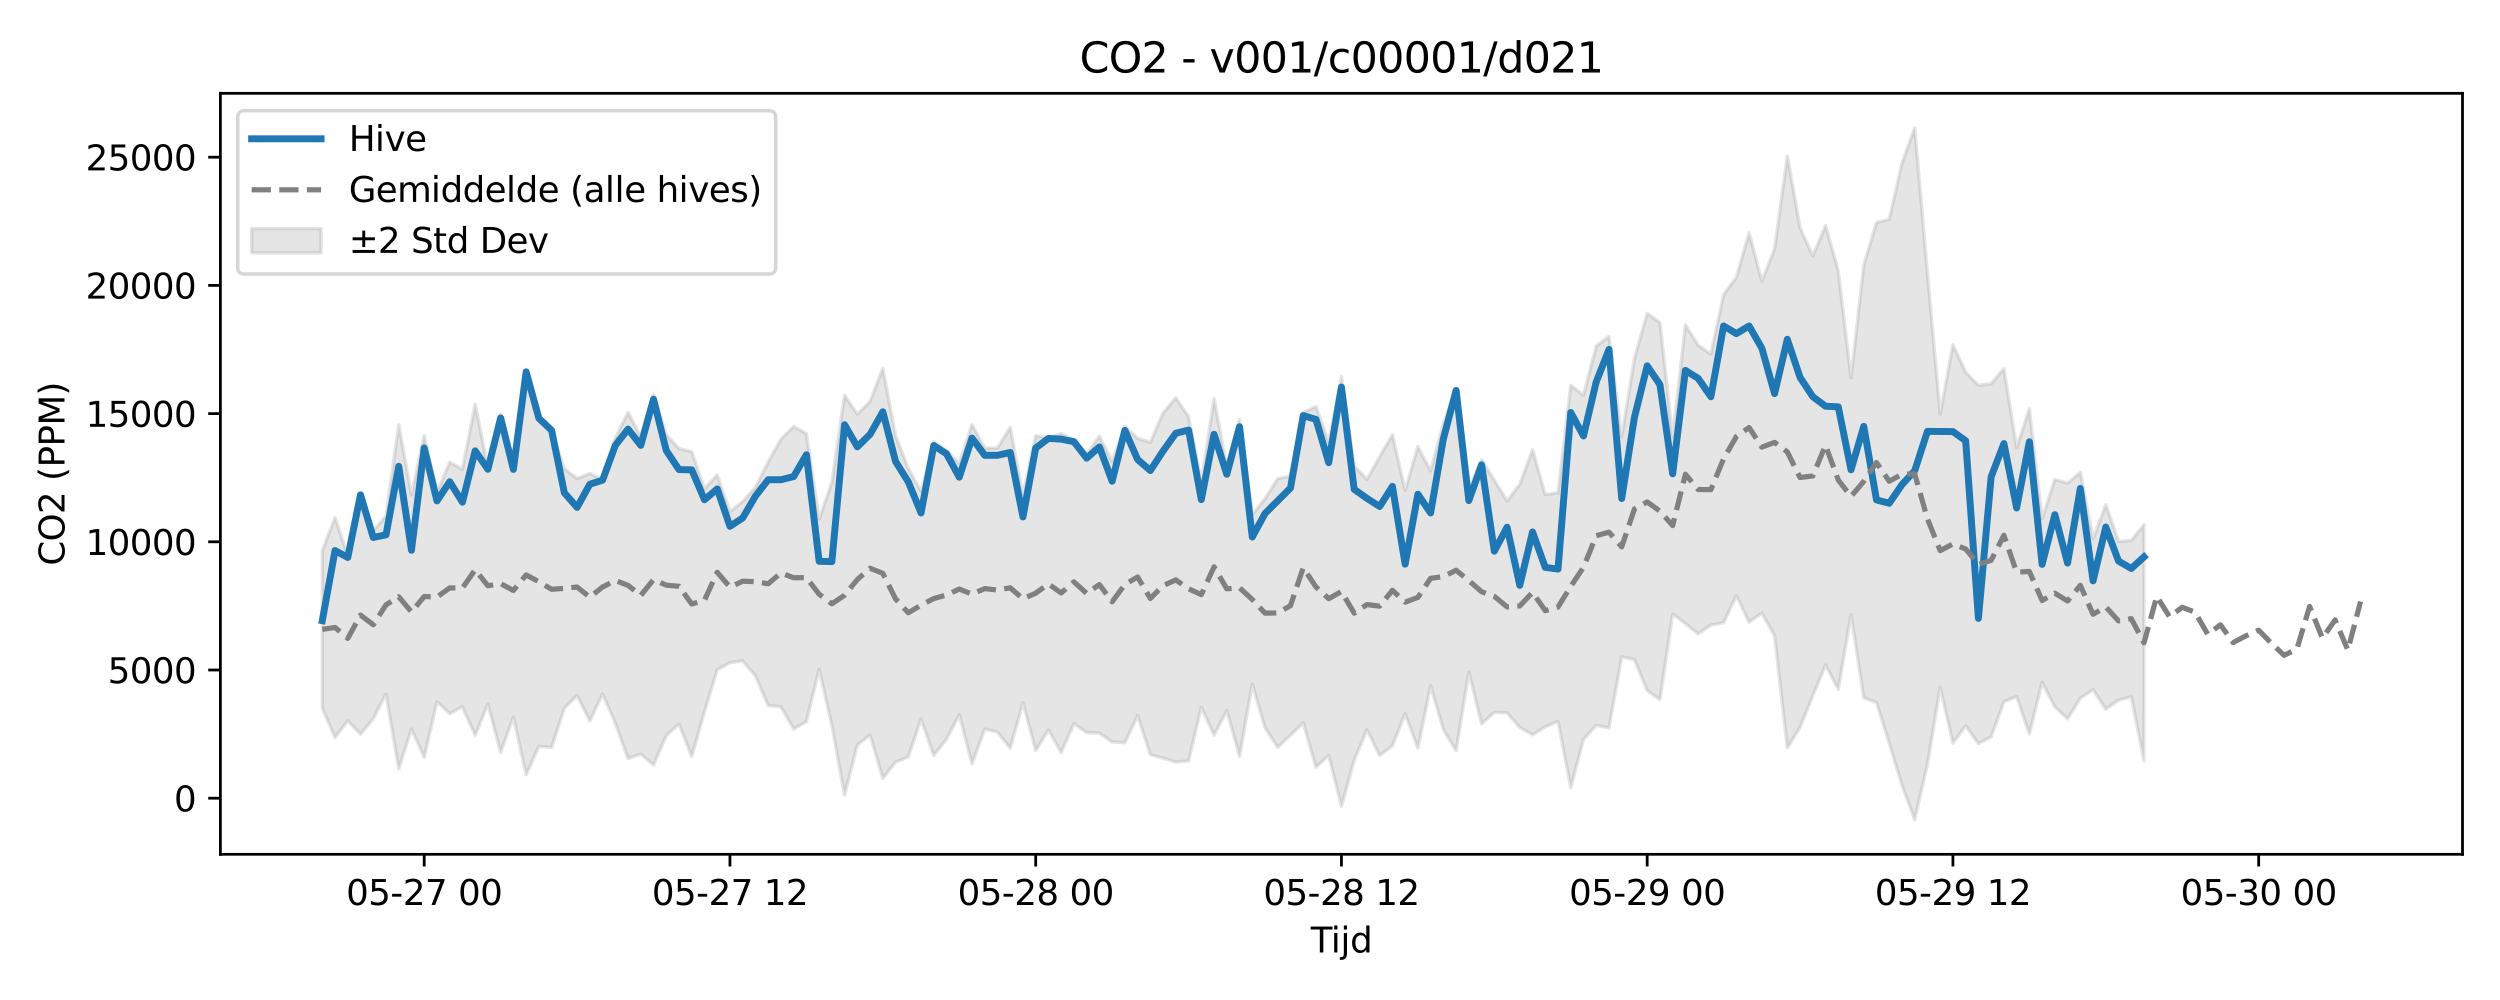 <?xml version="1.0" encoding="utf-8" standalone="no"?>
<!DOCTYPE svg PUBLIC "-//W3C//DTD SVG 1.1//EN"
  "http://www.w3.org/Graphics/SVG/1.1/DTD/svg11.dtd">
<svg xmlns:xlink="http://www.w3.org/1999/xlink" width="720pt" height="288pt" viewBox="0 0 720 288" xmlns="http://www.w3.org/2000/svg" version="1.1">
 <defs>
  <style type="text/css">*{stroke-linejoin: round; stroke-linecap: butt}</style>
 </defs>
 <g id="figure_1">
  <g id="patch_1">
   <path d="M 0 288 
L 720 288 
L 720 0 
L 0 0 
z
" style="fill: #ffffff"/>
  </g>
  <g id="axes_1">
   <g id="patch_2">
    <path d="M 63.47 246.04 
L 709.2 246.04 
L 709.2 26.88 
L 63.47 26.88 
z
" style="fill: #ffffff"/>
   </g>
   <g id="FillBetweenPolyCollection_1">
    <defs>
     <path id="m0f3dac5eb5" d="M 92.821 -129.412 
L 92.821 -84.076 
L 96.49 -75.573 
L 100.159 -80.383 
L 103.828 -76.548 
L 107.497 -80.985 
L 111.166 -88.138 
L 114.835 -66.566 
L 118.504 -78.045 
L 122.173 -69.909 
L 125.842 -85.842 
L 129.511 -82.512 
L 133.179 -84.409 
L 136.848 -76.237 
L 140.517 -85.182 
L 144.186 -71.26 
L 147.855 -81.499 
L 151.524 -64.864 
L 155.193 -73.032 
L 158.862 -72.748 
L 162.531 -84.016 
L 166.2 -87.718 
L 169.869 -80.335 
L 173.538 -88.094 
L 177.207 -79.767 
L 180.875 -69.548 
L 184.544 -70.811 
L 188.213 -67.669 
L 191.882 -76.156 
L 195.551 -79.49 
L 199.22 -70.131 
L 202.889 -83.019 
L 206.558 -95.102 
L 210.227 -97.145 
L 213.896 -97.643 
L 217.565 -93.32 
L 221.234 -84.798 
L 224.903 -84.441 
L 228.571 -78.047 
L 232.24 -80.178 
L 235.909 -95.255 
L 239.578 -79.085 
L 243.247 -59.004 
L 246.916 -73.476 
L 250.585 -76.313 
L 254.254 -63.839 
L 257.923 -68.498 
L 261.592 -70.005 
L 265.261 -80.875 
L 268.93 -70.415 
L 272.598 -75.111 
L 276.267 -82.138 
L 279.936 -68.007 
L 283.605 -78.025 
L 287.274 -77.127 
L 290.943 -72.506 
L 294.612 -85.601 
L 298.281 -71.842 
L 301.95 -77.752 
L 305.619 -71.291 
L 309.288 -79.603 
L 312.957 -77.004 
L 316.626 -76.872 
L 320.294 -74.3 
L 323.963 -74.088 
L 327.632 -81.892 
L 331.301 -70.649 
L 334.97 -69.632 
L 338.639 -68.529 
L 342.308 -68.87 
L 345.977 -84.29 
L 349.646 -76.245 
L 353.315 -83.355 
L 356.984 -70.194 
L 360.653 -90.929 
L 364.321 -78.411 
L 367.99 -72.747 
L 371.659 -76.241 
L 375.328 -79.816 
L 378.997 -67.034 
L 382.666 -70.451 
L 386.335 -55.805 
L 390.004 -68.979 
L 393.673 -77.818 
L 397.342 -70.404 
L 401.011 -73.217 
L 404.68 -82.405 
L 408.349 -72.523 
L 412.017 -90.507 
L 415.686 -77.878 
L 419.355 -71.764 
L 423.024 -94.474 
L 426.693 -79.55 
L 430.362 -82.819 
L 434.031 -82.727 
L 437.7 -78.467 
L 441.369 -76.382 
L 445.038 -78.695 
L 448.707 -80.236 
L 452.376 -61.171 
L 456.044 -75.063 
L 459.713 -79.112 
L 463.382 -78.335 
L 467.051 -98.809 
L 470.72 -98.056 
L 474.389 -89.121 
L 478.058 -86.476 
L 481.727 -111.14 
L 485.396 -108.408 
L 489.065 -105.441 
L 492.734 -107.973 
L 496.403 -108.631 
L 500.072 -116.424 
L 503.74 -108.815 
L 507.409 -111.414 
L 511.078 -104.858 
L 514.747 -72.632 
L 518.416 -78.531 
L 522.085 -87.591 
L 525.754 -96.477 
L 529.423 -89.454 
L 533.092 -110.943 
L 536.761 -87.061 
L 540.43 -85.667 
L 544.099 -73.978 
L 547.768 -61.831 
L 551.436 -51.922 
L 555.105 -67.881 
L 558.774 -90.097 
L 562.443 -73.981 
L 566.112 -78.965 
L 569.781 -73.826 
L 573.45 -75.784 
L 577.119 -85.865 
L 580.788 -87.409 
L 584.457 -76.606 
L 588.126 -91.483 
L 591.795 -84.426 
L 595.463 -80.975 
L 599.132 -86.901 
L 602.801 -89.361 
L 606.47 -83.721 
L 610.139 -86.321 
L 613.808 -87.315 
L 617.477 -68.882 
L 617.477 -136.875 
L 617.477 -136.875 
L 613.808 -132.341 
L 610.139 -132.044 
L 606.47 -142.676 
L 602.801 -132.819 
L 599.132 -151.944 
L 595.463 -148.862 
L 591.795 -149.902 
L 588.126 -138.625 
L 584.457 -170.231 
L 580.788 -159.032 
L 577.119 -181.811 
L 573.45 -177.477 
L 569.781 -177.072 
L 566.112 -180.822 
L 562.443 -188.71 
L 558.774 -168.74 
L 555.105 -209.237 
L 551.436 -251.158 
L 547.768 -240.991 
L 544.099 -224.845 
L 540.43 -223.88 
L 536.761 -211.673 
L 533.092 -179.137 
L 529.423 -210.014 
L 525.754 -223.047 
L 522.085 -214.253 
L 518.416 -222.419 
L 514.747 -243.048 
L 511.078 -216.312 
L 507.409 -207.042 
L 503.74 -220.943 
L 500.072 -208.13 
L 496.403 -203.186 
L 492.734 -185.991 
L 489.065 -188.592 
L 485.396 -194.429 
L 481.727 -162.133 
L 478.058 -195.104 
L 474.389 -197.774 
L 470.72 -184.768 
L 467.051 -162.208 
L 463.382 -191.141 
L 459.713 -188.323 
L 456.044 -174.168 
L 452.376 -177.055 
L 448.707 -146.109 
L 445.038 -145.569 
L 441.369 -158.425 
L 437.7 -148.514 
L 434.031 -143.715 
L 430.362 -149.695 
L 426.693 -155.631 
L 423.024 -147.058 
L 419.355 -175.778 
L 415.686 -165.978 
L 412.017 -152.388 
L 408.349 -159.377 
L 404.68 -146.771 
L 401.011 -162.764 
L 397.342 -156.457 
L 393.673 -149.963 
L 390.004 -153.83 
L 386.335 -179.484 
L 382.666 -160.719 
L 378.997 -170.888 
L 375.328 -169.192 
L 371.659 -150.905 
L 367.99 -150.172 
L 364.321 -144.427 
L 360.653 -139.775 
L 356.984 -167.243 
L 353.315 -153.49 
L 349.646 -173.247 
L 345.977 -149.202 
L 342.308 -167.992 
L 338.639 -173.452 
L 334.97 -169.067 
L 331.301 -160.64 
L 327.632 -161.762 
L 323.963 -165.244 
L 320.294 -155.073 
L 316.626 -162.406 
L 312.957 -157.194 
L 309.288 -161.24 
L 305.619 -163.163 
L 301.95 -161.913 
L 298.281 -162.49 
L 294.612 -145.471 
L 290.943 -164.92 
L 287.274 -158.994 
L 283.605 -158.94 
L 279.936 -165.769 
L 276.267 -154.568 
L 272.598 -158.166 
L 268.93 -160.827 
L 265.261 -146.539 
L 261.592 -153.052 
L 257.923 -162.517 
L 254.254 -181.926 
L 250.585 -172.377 
L 246.916 -168.727 
L 243.247 -174.171 
L 239.578 -149.116 
L 235.909 -138.484 
L 232.24 -163.105 
L 228.571 -165.185 
L 224.903 -161.533 
L 221.234 -154.943 
L 217.565 -147.656 
L 213.896 -143.584 
L 210.227 -140.645 
L 206.558 -151.256 
L 202.889 -147.256 
L 199.22 -157.934 
L 195.551 -158.803 
L 191.882 -162.777 
L 188.213 -174.48 
L 184.544 -162.224 
L 180.875 -169.277 
L 177.207 -161.894 
L 173.538 -149.797 
L 169.869 -151.683 
L 166.2 -150.158 
L 162.531 -153.062 
L 158.862 -163.827 
L 155.193 -167.878 
L 151.524 -179.962 
L 147.855 -154.391 
L 144.186 -168.578 
L 140.517 -153.398 
L 136.848 -171.591 
L 133.179 -152.872 
L 129.511 -154.857 
L 125.842 -146.232 
L 122.173 -162.517 
L 118.504 -145.472 
L 114.835 -165.692 
L 111.166 -139.454 
L 107.497 -135.153 
L 103.828 -145.147 
L 100.159 -127.916 
L 96.49 -139.016 
L 92.821 -129.412 
z
" style="stroke: #808080; stroke-opacity: 0.2"/>
    </defs>
    <g clip-path="url(#pb005feb932)">
     <use xlink:href="#m0f3dac5eb5" x="0" y="288" style="fill: #808080; fill-opacity: 0.2; stroke: #808080; stroke-opacity: 0.2"/>
    </g>
   </g>
   <g id="matplotlib.axis_1">
    <g id="xtick_1">
     <g id="line2d_1">
      <defs>
       <path id="mfbb16776c3" d="M 0 0 
L 0 3.5 
" style="stroke: #000000; stroke-width: 0.8"/>
      </defs>
      <g>
       <use xlink:href="#mfbb16776c3" x="122.173" y="246.04" style="stroke: #000000; stroke-width: 0.8"/>
      </g>
     </g>
     <g id="text_1">
      <!-- 05-27 00 -->
      <g transform="translate(99.692 260.638) scale(0.1 -0.1)">
       <defs>
        <path id="DejaVuSans-30" d="M 2034 4250 
Q 1547 4250 1301 3770 
Q 1056 3291 1056 2328 
Q 1056 1369 1301 889 
Q 1547 409 2034 409 
Q 2525 409 2770 889 
Q 3016 1369 3016 2328 
Q 3016 3291 2770 3770 
Q 2525 4250 2034 4250 
z
M 2034 4750 
Q 2819 4750 3233 4129 
Q 3647 3509 3647 2328 
Q 3647 1150 3233 529 
Q 2819 -91 2034 -91 
Q 1250 -91 836 529 
Q 422 1150 422 2328 
Q 422 3509 836 4129 
Q 1250 4750 2034 4750 
z
" transform="scale(0.016)"/>
        <path id="DejaVuSans-35" d="M 691 4666 
L 3169 4666 
L 3169 4134 
L 1269 4134 
L 1269 2991 
Q 1406 3038 1543 3061 
Q 1681 3084 1819 3084 
Q 2600 3084 3056 2656 
Q 3513 2228 3513 1497 
Q 3513 744 3044 326 
Q 2575 -91 1722 -91 
Q 1428 -91 1123 -41 
Q 819 9 494 109 
L 494 744 
Q 775 591 1075 516 
Q 1375 441 1709 441 
Q 2250 441 2565 725 
Q 2881 1009 2881 1497 
Q 2881 1984 2565 2268 
Q 2250 2553 1709 2553 
Q 1456 2553 1204 2497 
Q 953 2441 691 2322 
L 691 4666 
z
" transform="scale(0.016)"/>
        <path id="DejaVuSans-2d" d="M 313 2009 
L 1997 2009 
L 1997 1497 
L 313 1497 
L 313 2009 
z
" transform="scale(0.016)"/>
        <path id="DejaVuSans-32" d="M 1228 531 
L 3431 531 
L 3431 0 
L 469 0 
L 469 531 
Q 828 903 1448 1529 
Q 2069 2156 2228 2338 
Q 2531 2678 2651 2914 
Q 2772 3150 2772 3378 
Q 2772 3750 2511 3984 
Q 2250 4219 1831 4219 
Q 1534 4219 1204 4116 
Q 875 4013 500 3803 
L 500 4441 
Q 881 4594 1212 4672 
Q 1544 4750 1819 4750 
Q 2544 4750 2975 4387 
Q 3406 4025 3406 3419 
Q 3406 3131 3298 2873 
Q 3191 2616 2906 2266 
Q 2828 2175 2409 1742 
Q 1991 1309 1228 531 
z
" transform="scale(0.016)"/>
        <path id="DejaVuSans-37" d="M 525 4666 
L 3525 4666 
L 3525 4397 
L 1831 0 
L 1172 0 
L 2766 4134 
L 525 4134 
L 525 4666 
z
" transform="scale(0.016)"/>
        <path id="DejaVuSans-20" transform="scale(0.016)"/>
       </defs>
       <use xlink:href="#DejaVuSans-30"/>
       <use xlink:href="#DejaVuSans-35" transform="translate(63.623 0)"/>
       <use xlink:href="#DejaVuSans-2d" transform="translate(127.246 0)"/>
       <use xlink:href="#DejaVuSans-32" transform="translate(163.33 0)"/>
       <use xlink:href="#DejaVuSans-37" transform="translate(226.953 0)"/>
       <use xlink:href="#DejaVuSans-20" transform="translate(290.576 0)"/>
       <use xlink:href="#DejaVuSans-30" transform="translate(322.363 0)"/>
       <use xlink:href="#DejaVuSans-30" transform="translate(385.986 0)"/>
      </g>
     </g>
    </g>
    <g id="xtick_2">
     <g id="line2d_2">
      <g>
       <use xlink:href="#mfbb16776c3" x="210.227" y="246.04" style="stroke: #000000; stroke-width: 0.8"/>
      </g>
     </g>
     <g id="text_2">
      <!-- 05-27 12 -->
      <g transform="translate(187.746 260.638) scale(0.1 -0.1)">
       <defs>
        <path id="DejaVuSans-31" d="M 794 531 
L 1825 531 
L 1825 4091 
L 703 3866 
L 703 4441 
L 1819 4666 
L 2450 4666 
L 2450 531 
L 3481 531 
L 3481 0 
L 794 0 
L 794 531 
z
" transform="scale(0.016)"/>
       </defs>
       <use xlink:href="#DejaVuSans-30"/>
       <use xlink:href="#DejaVuSans-35" transform="translate(63.623 0)"/>
       <use xlink:href="#DejaVuSans-2d" transform="translate(127.246 0)"/>
       <use xlink:href="#DejaVuSans-32" transform="translate(163.33 0)"/>
       <use xlink:href="#DejaVuSans-37" transform="translate(226.953 0)"/>
       <use xlink:href="#DejaVuSans-20" transform="translate(290.576 0)"/>
       <use xlink:href="#DejaVuSans-31" transform="translate(322.363 0)"/>
       <use xlink:href="#DejaVuSans-32" transform="translate(385.986 0)"/>
      </g>
     </g>
    </g>
    <g id="xtick_3">
     <g id="line2d_3">
      <g>
       <use xlink:href="#mfbb16776c3" x="298.281" y="246.04" style="stroke: #000000; stroke-width: 0.8"/>
      </g>
     </g>
     <g id="text_3">
      <!-- 05-28 00 -->
      <g transform="translate(275.8 260.638) scale(0.1 -0.1)">
       <defs>
        <path id="DejaVuSans-38" d="M 2034 2216 
Q 1584 2216 1326 1975 
Q 1069 1734 1069 1313 
Q 1069 891 1326 650 
Q 1584 409 2034 409 
Q 2484 409 2743 651 
Q 3003 894 3003 1313 
Q 3003 1734 2745 1975 
Q 2488 2216 2034 2216 
z
M 1403 2484 
Q 997 2584 770 2862 
Q 544 3141 544 3541 
Q 544 4100 942 4425 
Q 1341 4750 2034 4750 
Q 2731 4750 3128 4425 
Q 3525 4100 3525 3541 
Q 3525 3141 3298 2862 
Q 3072 2584 2669 2484 
Q 3125 2378 3379 2068 
Q 3634 1759 3634 1313 
Q 3634 634 3220 271 
Q 2806 -91 2034 -91 
Q 1263 -91 848 271 
Q 434 634 434 1313 
Q 434 1759 690 2068 
Q 947 2378 1403 2484 
z
M 1172 3481 
Q 1172 3119 1398 2916 
Q 1625 2713 2034 2713 
Q 2441 2713 2670 2916 
Q 2900 3119 2900 3481 
Q 2900 3844 2670 4047 
Q 2441 4250 2034 4250 
Q 1625 4250 1398 4047 
Q 1172 3844 1172 3481 
z
" transform="scale(0.016)"/>
       </defs>
       <use xlink:href="#DejaVuSans-30"/>
       <use xlink:href="#DejaVuSans-35" transform="translate(63.623 0)"/>
       <use xlink:href="#DejaVuSans-2d" transform="translate(127.246 0)"/>
       <use xlink:href="#DejaVuSans-32" transform="translate(163.33 0)"/>
       <use xlink:href="#DejaVuSans-38" transform="translate(226.953 0)"/>
       <use xlink:href="#DejaVuSans-20" transform="translate(290.576 0)"/>
       <use xlink:href="#DejaVuSans-30" transform="translate(322.363 0)"/>
       <use xlink:href="#DejaVuSans-30" transform="translate(385.986 0)"/>
      </g>
     </g>
    </g>
    <g id="xtick_4">
     <g id="line2d_4">
      <g>
       <use xlink:href="#mfbb16776c3" x="386.335" y="246.04" style="stroke: #000000; stroke-width: 0.8"/>
      </g>
     </g>
     <g id="text_4">
      <!-- 05-28 12 -->
      <g transform="translate(363.855 260.638) scale(0.1 -0.1)">
       <use xlink:href="#DejaVuSans-30"/>
       <use xlink:href="#DejaVuSans-35" transform="translate(63.623 0)"/>
       <use xlink:href="#DejaVuSans-2d" transform="translate(127.246 0)"/>
       <use xlink:href="#DejaVuSans-32" transform="translate(163.33 0)"/>
       <use xlink:href="#DejaVuSans-38" transform="translate(226.953 0)"/>
       <use xlink:href="#DejaVuSans-20" transform="translate(290.576 0)"/>
       <use xlink:href="#DejaVuSans-31" transform="translate(322.363 0)"/>
       <use xlink:href="#DejaVuSans-32" transform="translate(385.986 0)"/>
      </g>
     </g>
    </g>
    <g id="xtick_5">
     <g id="line2d_5">
      <g>
       <use xlink:href="#mfbb16776c3" x="474.389" y="246.04" style="stroke: #000000; stroke-width: 0.8"/>
      </g>
     </g>
     <g id="text_5">
      <!-- 05-29 00 -->
      <g transform="translate(451.909 260.638) scale(0.1 -0.1)">
       <defs>
        <path id="DejaVuSans-39" d="M 703 97 
L 703 672 
Q 941 559 1184 500 
Q 1428 441 1663 441 
Q 2288 441 2617 861 
Q 2947 1281 2994 2138 
Q 2813 1869 2534 1725 
Q 2256 1581 1919 1581 
Q 1219 1581 811 2004 
Q 403 2428 403 3163 
Q 403 3881 828 4315 
Q 1253 4750 1959 4750 
Q 2769 4750 3195 4129 
Q 3622 3509 3622 2328 
Q 3622 1225 3098 567 
Q 2575 -91 1691 -91 
Q 1453 -91 1209 -44 
Q 966 3 703 97 
z
M 1959 2075 
Q 2384 2075 2632 2365 
Q 2881 2656 2881 3163 
Q 2881 3666 2632 3958 
Q 2384 4250 1959 4250 
Q 1534 4250 1286 3958 
Q 1038 3666 1038 3163 
Q 1038 2656 1286 2365 
Q 1534 2075 1959 2075 
z
" transform="scale(0.016)"/>
       </defs>
       <use xlink:href="#DejaVuSans-30"/>
       <use xlink:href="#DejaVuSans-35" transform="translate(63.623 0)"/>
       <use xlink:href="#DejaVuSans-2d" transform="translate(127.246 0)"/>
       <use xlink:href="#DejaVuSans-32" transform="translate(163.33 0)"/>
       <use xlink:href="#DejaVuSans-39" transform="translate(226.953 0)"/>
       <use xlink:href="#DejaVuSans-20" transform="translate(290.576 0)"/>
       <use xlink:href="#DejaVuSans-30" transform="translate(322.363 0)"/>
       <use xlink:href="#DejaVuSans-30" transform="translate(385.986 0)"/>
      </g>
     </g>
    </g>
    <g id="xtick_6">
     <g id="line2d_6">
      <g>
       <use xlink:href="#mfbb16776c3" x="562.443" y="246.04" style="stroke: #000000; stroke-width: 0.8"/>
      </g>
     </g>
     <g id="text_6">
      <!-- 05-29 12 -->
      <g transform="translate(539.963 260.638) scale(0.1 -0.1)">
       <use xlink:href="#DejaVuSans-30"/>
       <use xlink:href="#DejaVuSans-35" transform="translate(63.623 0)"/>
       <use xlink:href="#DejaVuSans-2d" transform="translate(127.246 0)"/>
       <use xlink:href="#DejaVuSans-32" transform="translate(163.33 0)"/>
       <use xlink:href="#DejaVuSans-39" transform="translate(226.953 0)"/>
       <use xlink:href="#DejaVuSans-20" transform="translate(290.576 0)"/>
       <use xlink:href="#DejaVuSans-31" transform="translate(322.363 0)"/>
       <use xlink:href="#DejaVuSans-32" transform="translate(385.986 0)"/>
      </g>
     </g>
    </g>
    <g id="xtick_7">
     <g id="line2d_7">
      <g>
       <use xlink:href="#mfbb16776c3" x="650.497" y="246.04" style="stroke: #000000; stroke-width: 0.8"/>
      </g>
     </g>
     <g id="text_7">
      <!-- 05-30 00 -->
      <g transform="translate(628.017 260.638) scale(0.1 -0.1)">
       <defs>
        <path id="DejaVuSans-33" d="M 2597 2516 
Q 3050 2419 3304 2112 
Q 3559 1806 3559 1356 
Q 3559 666 3084 287 
Q 2609 -91 1734 -91 
Q 1441 -91 1130 -33 
Q 819 25 488 141 
L 488 750 
Q 750 597 1062 519 
Q 1375 441 1716 441 
Q 2309 441 2620 675 
Q 2931 909 2931 1356 
Q 2931 1769 2642 2001 
Q 2353 2234 1838 2234 
L 1294 2234 
L 1294 2753 
L 1863 2753 
Q 2328 2753 2575 2939 
Q 2822 3125 2822 3475 
Q 2822 3834 2567 4026 
Q 2313 4219 1838 4219 
Q 1578 4219 1281 4162 
Q 984 4106 628 3988 
L 628 4550 
Q 988 4650 1302 4700 
Q 1616 4750 1894 4750 
Q 2613 4750 3031 4423 
Q 3450 4097 3450 3541 
Q 3450 3153 3228 2886 
Q 3006 2619 2597 2516 
z
" transform="scale(0.016)"/>
       </defs>
       <use xlink:href="#DejaVuSans-30"/>
       <use xlink:href="#DejaVuSans-35" transform="translate(63.623 0)"/>
       <use xlink:href="#DejaVuSans-2d" transform="translate(127.246 0)"/>
       <use xlink:href="#DejaVuSans-33" transform="translate(163.33 0)"/>
       <use xlink:href="#DejaVuSans-30" transform="translate(226.953 0)"/>
       <use xlink:href="#DejaVuSans-20" transform="translate(290.576 0)"/>
       <use xlink:href="#DejaVuSans-30" transform="translate(322.363 0)"/>
       <use xlink:href="#DejaVuSans-30" transform="translate(385.986 0)"/>
      </g>
     </g>
    </g>
    <g id="text_8">
     <!-- Tijd -->
     <g transform="translate(377.485 274.317) scale(0.1 -0.1)">
      <defs>
       <path id="DejaVuSans-54" d="M -19 4666 
L 3928 4666 
L 3928 4134 
L 2272 4134 
L 2272 0 
L 1638 0 
L 1638 4134 
L -19 4134 
L -19 4666 
z
" transform="scale(0.016)"/>
       <path id="DejaVuSans-69" d="M 603 3500 
L 1178 3500 
L 1178 0 
L 603 0 
L 603 3500 
z
M 603 4863 
L 1178 4863 
L 1178 4134 
L 603 4134 
L 603 4863 
z
" transform="scale(0.016)"/>
       <path id="DejaVuSans-6a" d="M 603 3500 
L 1178 3500 
L 1178 -63 
Q 1178 -731 923 -1031 
Q 669 -1331 103 -1331 
L -116 -1331 
L -116 -844 
L 38 -844 
Q 366 -844 484 -692 
Q 603 -541 603 -63 
L 603 3500 
z
M 603 4863 
L 1178 4863 
L 1178 4134 
L 603 4134 
L 603 4863 
z
" transform="scale(0.016)"/>
       <path id="DejaVuSans-64" d="M 2906 2969 
L 2906 4863 
L 3481 4863 
L 3481 0 
L 2906 0 
L 2906 525 
Q 2725 213 2448 61 
Q 2172 -91 1784 -91 
Q 1150 -91 751 415 
Q 353 922 353 1747 
Q 353 2572 751 3078 
Q 1150 3584 1784 3584 
Q 2172 3584 2448 3432 
Q 2725 3281 2906 2969 
z
M 947 1747 
Q 947 1113 1208 752 
Q 1469 391 1925 391 
Q 2381 391 2643 752 
Q 2906 1113 2906 1747 
Q 2906 2381 2643 2742 
Q 2381 3103 1925 3103 
Q 1469 3103 1208 2742 
Q 947 2381 947 1747 
z
" transform="scale(0.016)"/>
      </defs>
      <use xlink:href="#DejaVuSans-54"/>
      <use xlink:href="#DejaVuSans-69" transform="translate(57.959 0)"/>
      <use xlink:href="#DejaVuSans-6a" transform="translate(85.742 0)"/>
      <use xlink:href="#DejaVuSans-64" transform="translate(113.525 0)"/>
     </g>
    </g>
   </g>
   <g id="matplotlib.axis_2">
    <g id="ytick_1">
     <g id="line2d_8">
      <defs>
       <path id="me000cc7efb" d="M 0 0 
L -3.5 0 
" style="stroke: #000000; stroke-width: 0.8"/>
      </defs>
      <g>
       <use xlink:href="#me000cc7efb" x="63.47" y="229.886" style="stroke: #000000; stroke-width: 0.8"/>
      </g>
     </g>
     <g id="text_9">
      <!-- 0 -->
      <g transform="translate(50.108 233.685) scale(0.1 -0.1)">
       <use xlink:href="#DejaVuSans-30"/>
      </g>
     </g>
    </g>
    <g id="ytick_2">
     <g id="line2d_9">
      <g>
       <use xlink:href="#me000cc7efb" x="63.47" y="192.964" style="stroke: #000000; stroke-width: 0.8"/>
      </g>
     </g>
     <g id="text_10">
      <!-- 5000 -->
      <g transform="translate(31.02 196.763) scale(0.1 -0.1)">
       <use xlink:href="#DejaVuSans-35"/>
       <use xlink:href="#DejaVuSans-30" transform="translate(63.623 0)"/>
       <use xlink:href="#DejaVuSans-30" transform="translate(127.246 0)"/>
       <use xlink:href="#DejaVuSans-30" transform="translate(190.869 0)"/>
      </g>
     </g>
    </g>
    <g id="ytick_3">
     <g id="line2d_10">
      <g>
       <use xlink:href="#me000cc7efb" x="63.47" y="156.042" style="stroke: #000000; stroke-width: 0.8"/>
      </g>
     </g>
     <g id="text_11">
      <!-- 10000 -->
      <g transform="translate(24.657 159.841) scale(0.1 -0.1)">
       <use xlink:href="#DejaVuSans-31"/>
       <use xlink:href="#DejaVuSans-30" transform="translate(63.623 0)"/>
       <use xlink:href="#DejaVuSans-30" transform="translate(127.246 0)"/>
       <use xlink:href="#DejaVuSans-30" transform="translate(190.869 0)"/>
       <use xlink:href="#DejaVuSans-30" transform="translate(254.492 0)"/>
      </g>
     </g>
    </g>
    <g id="ytick_4">
     <g id="line2d_11">
      <g>
       <use xlink:href="#me000cc7efb" x="63.47" y="119.12" style="stroke: #000000; stroke-width: 0.8"/>
      </g>
     </g>
     <g id="text_12">
      <!-- 15000 -->
      <g transform="translate(24.657 122.92) scale(0.1 -0.1)">
       <use xlink:href="#DejaVuSans-31"/>
       <use xlink:href="#DejaVuSans-35" transform="translate(63.623 0)"/>
       <use xlink:href="#DejaVuSans-30" transform="translate(127.246 0)"/>
       <use xlink:href="#DejaVuSans-30" transform="translate(190.869 0)"/>
       <use xlink:href="#DejaVuSans-30" transform="translate(254.492 0)"/>
      </g>
     </g>
    </g>
    <g id="ytick_5">
     <g id="line2d_12">
      <g>
       <use xlink:href="#me000cc7efb" x="63.47" y="82.198" style="stroke: #000000; stroke-width: 0.8"/>
      </g>
     </g>
     <g id="text_13">
      <!-- 20000 -->
      <g transform="translate(24.657 85.998) scale(0.1 -0.1)">
       <use xlink:href="#DejaVuSans-32"/>
       <use xlink:href="#DejaVuSans-30" transform="translate(63.623 0)"/>
       <use xlink:href="#DejaVuSans-30" transform="translate(127.246 0)"/>
       <use xlink:href="#DejaVuSans-30" transform="translate(190.869 0)"/>
       <use xlink:href="#DejaVuSans-30" transform="translate(254.492 0)"/>
      </g>
     </g>
    </g>
    <g id="ytick_6">
     <g id="line2d_13">
      <g>
       <use xlink:href="#me000cc7efb" x="63.47" y="45.277" style="stroke: #000000; stroke-width: 0.8"/>
      </g>
     </g>
     <g id="text_14">
      <!-- 25000 -->
      <g transform="translate(24.657 49.076) scale(0.1 -0.1)">
       <use xlink:href="#DejaVuSans-32"/>
       <use xlink:href="#DejaVuSans-35" transform="translate(63.623 0)"/>
       <use xlink:href="#DejaVuSans-30" transform="translate(127.246 0)"/>
       <use xlink:href="#DejaVuSans-30" transform="translate(190.869 0)"/>
       <use xlink:href="#DejaVuSans-30" transform="translate(254.492 0)"/>
      </g>
     </g>
    </g>
    <g id="text_15">
     <!-- CO2 (PPM) -->
     <g transform="translate(18.578 162.903) rotate(-90) scale(0.1 -0.1)">
      <defs>
       <path id="DejaVuSans-43" d="M 4122 4306 
L 4122 3641 
Q 3803 3938 3442 4084 
Q 3081 4231 2675 4231 
Q 1875 4231 1450 3742 
Q 1025 3253 1025 2328 
Q 1025 1406 1450 917 
Q 1875 428 2675 428 
Q 3081 428 3442 575 
Q 3803 722 4122 1019 
L 4122 359 
Q 3791 134 3420 21 
Q 3050 -91 2638 -91 
Q 1578 -91 968 557 
Q 359 1206 359 2328 
Q 359 3453 968 4101 
Q 1578 4750 2638 4750 
Q 3056 4750 3426 4639 
Q 3797 4528 4122 4306 
z
" transform="scale(0.016)"/>
       <path id="DejaVuSans-4f" d="M 2522 4238 
Q 1834 4238 1429 3725 
Q 1025 3213 1025 2328 
Q 1025 1447 1429 934 
Q 1834 422 2522 422 
Q 3209 422 3611 934 
Q 4013 1447 4013 2328 
Q 4013 3213 3611 3725 
Q 3209 4238 2522 4238 
z
M 2522 4750 
Q 3503 4750 4090 4092 
Q 4678 3434 4678 2328 
Q 4678 1225 4090 567 
Q 3503 -91 2522 -91 
Q 1538 -91 948 565 
Q 359 1222 359 2328 
Q 359 3434 948 4092 
Q 1538 4750 2522 4750 
z
" transform="scale(0.016)"/>
       <path id="DejaVuSans-28" d="M 1984 4856 
Q 1566 4138 1362 3434 
Q 1159 2731 1159 2009 
Q 1159 1288 1364 580 
Q 1569 -128 1984 -844 
L 1484 -844 
Q 1016 -109 783 600 
Q 550 1309 550 2009 
Q 550 2706 781 3412 
Q 1013 4119 1484 4856 
L 1984 4856 
z
" transform="scale(0.016)"/>
       <path id="DejaVuSans-50" d="M 1259 4147 
L 1259 2394 
L 2053 2394 
Q 2494 2394 2734 2622 
Q 2975 2850 2975 3272 
Q 2975 3691 2734 3919 
Q 2494 4147 2053 4147 
L 1259 4147 
z
M 628 4666 
L 2053 4666 
Q 2838 4666 3239 4311 
Q 3641 3956 3641 3272 
Q 3641 2581 3239 2228 
Q 2838 1875 2053 1875 
L 1259 1875 
L 1259 0 
L 628 0 
L 628 4666 
z
" transform="scale(0.016)"/>
       <path id="DejaVuSans-4d" d="M 628 4666 
L 1569 4666 
L 2759 1491 
L 3956 4666 
L 4897 4666 
L 4897 0 
L 4281 0 
L 4281 4097 
L 3078 897 
L 2444 897 
L 1241 4097 
L 1241 0 
L 628 0 
L 628 4666 
z
" transform="scale(0.016)"/>
       <path id="DejaVuSans-29" d="M 513 4856 
L 1013 4856 
Q 1481 4119 1714 3412 
Q 1947 2706 1947 2009 
Q 1947 1309 1714 600 
Q 1481 -109 1013 -844 
L 513 -844 
Q 928 -128 1133 580 
Q 1338 1288 1338 2009 
Q 1338 2731 1133 3434 
Q 928 4138 513 4856 
z
" transform="scale(0.016)"/>
      </defs>
      <use xlink:href="#DejaVuSans-43"/>
      <use xlink:href="#DejaVuSans-4f" transform="translate(69.824 0)"/>
      <use xlink:href="#DejaVuSans-32" transform="translate(148.535 0)"/>
      <use xlink:href="#DejaVuSans-20" transform="translate(212.158 0)"/>
      <use xlink:href="#DejaVuSans-28" transform="translate(243.945 0)"/>
      <use xlink:href="#DejaVuSans-50" transform="translate(282.959 0)"/>
      <use xlink:href="#DejaVuSans-50" transform="translate(343.262 0)"/>
      <use xlink:href="#DejaVuSans-4d" transform="translate(403.564 0)"/>
      <use xlink:href="#DejaVuSans-29" transform="translate(489.844 0)"/>
     </g>
    </g>
   </g>
   <g id="line2d_14">
    <path d="M 92.821 178.749 
L 96.49 158.565 
L 100.159 160.542 
L 103.828 142.509 
L 107.497 154.794 
L 111.166 154.038 
L 114.835 134.3 
L 118.504 158.476 
L 122.173 129.008 
L 125.842 144.269 
L 129.511 138.736 
L 133.179 144.621 
L 136.848 129.847 
L 140.517 135.155 
L 144.186 120.371 
L 147.855 135.186 
L 151.524 107.096 
L 155.193 120.452 
L 158.862 123.942 
L 162.531 141.916 
L 166.2 146.135 
L 169.869 139.464 
L 173.538 138.286 
L 177.207 128.287 
L 180.875 123.576 
L 184.544 128.27 
L 188.213 114.983 
L 191.882 129.754 
L 195.551 135.24 
L 199.22 135.312 
L 202.889 143.932 
L 206.558 140.818 
L 210.227 151.577 
L 213.896 149.171 
L 217.565 142.878 
L 221.234 138.165 
L 224.903 138.169 
L 228.571 137.251 
L 232.24 130.965 
L 235.909 161.654 
L 239.578 161.75 
L 243.247 122.325 
L 246.916 128.688 
L 250.585 125.077 
L 254.254 118.596 
L 257.923 132.902 
L 261.592 138.787 
L 265.261 147.727 
L 268.93 128.319 
L 272.598 130.697 
L 276.267 137.431 
L 279.936 126.175 
L 283.605 131.127 
L 287.274 131.131 
L 290.943 130.31 
L 294.612 148.887 
L 298.281 129.03 
L 301.95 126.271 
L 305.619 126.468 
L 309.288 127.211 
L 312.957 131.954 
L 316.626 128.72 
L 320.294 138.59 
L 323.963 123.953 
L 327.632 132.331 
L 331.301 135.514 
L 334.97 129.879 
L 338.639 124.767 
L 342.308 123.865 
L 345.977 143.895 
L 349.646 125.075 
L 353.315 136.584 
L 356.984 122.897 
L 360.653 154.671 
L 364.321 147.887 
L 371.659 140.547 
L 375.328 119.691 
L 378.997 120.8 
L 382.666 133.242 
L 386.335 111.489 
L 390.004 140.921 
L 393.673 143.521 
L 397.342 145.874 
L 401.011 140.08 
L 404.68 162.481 
L 408.349 142.339 
L 412.017 147.72 
L 415.686 126.421 
L 419.355 112.44 
L 423.024 144.164 
L 426.693 133.879 
L 430.362 158.745 
L 434.031 151.838 
L 437.7 168.586 
L 441.369 153.211 
L 445.038 163.407 
L 448.707 163.899 
L 452.376 118.808 
L 456.044 125.545 
L 459.713 109.993 
L 463.382 100.632 
L 467.051 143.567 
L 470.72 120.171 
L 474.389 105.358 
L 478.058 110.741 
L 481.727 136.459 
L 485.396 106.673 
L 489.065 108.967 
L 492.734 114.261 
L 496.403 93.878 
L 500.072 96.084 
L 503.74 93.883 
L 507.409 100.28 
L 511.078 113.358 
L 514.747 97.718 
L 518.416 108.686 
L 522.085 114.242 
L 525.754 116.996 
L 529.423 117.176 
L 533.092 135.299 
L 536.761 122.795 
L 540.43 143.976 
L 544.099 144.943 
L 547.768 139.575 
L 551.436 135.562 
L 555.105 124.23 
L 562.443 124.304 
L 566.112 126.929 
L 569.781 178.092 
L 573.45 137.326 
L 577.119 127.753 
L 580.788 146.3 
L 584.457 127.236 
L 588.126 162.528 
L 591.795 148.229 
L 595.463 162.171 
L 599.132 140.672 
L 602.801 167.284 
L 606.47 151.789 
L 610.139 161.59 
L 613.808 163.722 
L 617.477 160.391 
L 617.477 160.391 
" clip-path="url(#pb005feb932)" style="fill: none; stroke: #1f77b4; stroke-width: 2; stroke-linecap: square"/>
   </g>
   <g id="line2d_15">
    <path d="M 92.821 181.256 
L 96.49 180.705 
L 100.159 183.851 
L 103.828 177.152 
L 107.497 179.931 
L 111.166 174.204 
L 114.835 171.871 
L 118.504 176.242 
L 122.173 171.787 
L 125.842 171.963 
L 129.511 169.316 
L 133.179 169.36 
L 136.848 164.086 
L 140.517 168.71 
L 144.186 168.081 
L 147.855 170.055 
L 151.524 165.587 
L 155.193 167.545 
L 158.862 169.712 
L 162.531 169.461 
L 166.2 169.062 
L 169.869 171.991 
L 173.538 169.054 
L 177.207 167.17 
L 180.875 168.587 
L 184.544 171.483 
L 188.213 166.925 
L 191.882 168.534 
L 195.551 168.854 
L 199.22 173.968 
L 202.889 172.862 
L 206.558 164.821 
L 210.227 169.105 
L 213.896 167.386 
L 217.565 167.512 
L 221.234 168.13 
L 224.903 165.013 
L 228.571 166.384 
L 232.24 166.358 
L 235.909 171.13 
L 239.578 173.9 
L 243.247 171.413 
L 246.916 166.899 
L 250.585 163.655 
L 254.254 165.117 
L 257.923 172.492 
L 261.592 176.472 
L 265.261 174.293 
L 268.93 172.379 
L 272.598 171.361 
L 276.267 169.647 
L 279.936 171.112 
L 283.605 169.517 
L 287.274 169.939 
L 290.943 169.287 
L 294.612 172.464 
L 298.281 170.834 
L 301.95 168.167 
L 305.619 170.773 
L 309.288 167.579 
L 312.957 170.901 
L 316.626 168.361 
L 320.294 173.314 
L 323.963 168.334 
L 327.632 166.173 
L 331.301 172.356 
L 334.97 168.651 
L 338.639 167.009 
L 342.308 169.569 
L 345.977 171.254 
L 349.646 163.254 
L 353.315 169.577 
L 356.984 169.282 
L 360.653 172.648 
L 364.321 176.581 
L 367.99 176.54 
L 371.659 174.427 
L 375.328 163.496 
L 378.997 169.039 
L 382.666 172.415 
L 386.335 170.355 
L 390.004 176.595 
L 393.673 174.109 
L 397.342 174.57 
L 401.011 170.01 
L 404.68 173.412 
L 408.349 172.05 
L 412.017 166.552 
L 415.686 166.072 
L 419.355 164.229 
L 423.024 167.234 
L 426.693 170.41 
L 430.362 171.743 
L 434.031 174.779 
L 437.7 174.509 
L 441.369 170.596 
L 445.038 175.868 
L 448.707 174.828 
L 452.376 168.887 
L 456.044 163.385 
L 459.713 154.282 
L 463.382 153.262 
L 467.051 157.491 
L 470.72 146.588 
L 474.389 144.552 
L 478.058 147.21 
L 481.727 151.364 
L 485.396 136.582 
L 489.065 140.983 
L 492.734 141.018 
L 496.403 132.091 
L 500.072 125.723 
L 503.74 123.121 
L 507.409 128.772 
L 511.078 127.415 
L 514.747 130.16 
L 518.416 137.525 
L 522.085 137.078 
L 525.754 128.238 
L 529.423 138.266 
L 533.092 142.96 
L 536.761 138.633 
L 540.43 133.226 
L 544.099 138.589 
L 547.768 136.589 
L 551.436 136.46 
L 555.105 149.441 
L 558.774 158.581 
L 562.443 156.655 
L 566.112 158.107 
L 569.781 162.551 
L 573.45 161.369 
L 577.119 154.162 
L 580.788 164.78 
L 584.457 164.582 
L 588.126 172.946 
L 591.795 170.836 
L 595.463 173.081 
L 599.132 168.577 
L 602.801 176.91 
L 606.47 174.802 
L 610.139 178.818 
L 613.808 178.172 
L 617.477 185.121 
L 621.146 171.758 
L 624.815 177.617 
L 628.484 174.904 
L 632.153 176.305 
L 635.822 182.67 
L 639.491 179.943 
L 643.159 185.053 
L 646.828 183.118 
L 650.497 181.491 
L 654.166 185.282 
L 657.835 188.725 
L 661.504 186.914 
L 665.173 174.648 
L 668.842 183.78 
L 672.511 178.54 
L 676.18 187.221 
L 679.849 173.226 
L 679.849 173.226 
" clip-path="url(#pb005feb932)" style="fill: none; stroke-dasharray: 5.55,2.4; stroke-dashoffset: 0; stroke: #808080; stroke-width: 1.5"/>
   </g>
   <g id="patch_3">
    <path d="M 63.47 246.04 
L 63.47 26.88 
" style="fill: none; stroke: #000000; stroke-width: 0.8; stroke-linejoin: miter; stroke-linecap: square"/>
   </g>
   <g id="patch_4">
    <path d="M 709.2 246.04 
L 709.2 26.88 
" style="fill: none; stroke: #000000; stroke-width: 0.8; stroke-linejoin: miter; stroke-linecap: square"/>
   </g>
   <g id="patch_5">
    <path d="M 63.47 246.04 
L 709.2 246.04 
" style="fill: none; stroke: #000000; stroke-width: 0.8; stroke-linejoin: miter; stroke-linecap: square"/>
   </g>
   <g id="patch_6">
    <path d="M 63.47 26.88 
L 709.2 26.88 
" style="fill: none; stroke: #000000; stroke-width: 0.8; stroke-linejoin: miter; stroke-linecap: square"/>
   </g>
   <g id="text_16">
    <!-- CO2 - v001/c00001/d021 -->
    <g transform="translate(310.932 20.88) scale(0.12 -0.12)">
     <defs>
      <path id="DejaVuSans-76" d="M 191 3500 
L 800 3500 
L 1894 563 
L 2988 3500 
L 3597 3500 
L 2284 0 
L 1503 0 
L 191 3500 
z
" transform="scale(0.016)"/>
      <path id="DejaVuSans-2f" d="M 1625 4666 
L 2156 4666 
L 531 -594 
L 0 -594 
L 1625 4666 
z
" transform="scale(0.016)"/>
      <path id="DejaVuSans-63" d="M 3122 3366 
L 3122 2828 
Q 2878 2963 2633 3030 
Q 2388 3097 2138 3097 
Q 1578 3097 1268 2742 
Q 959 2388 959 1747 
Q 959 1106 1268 751 
Q 1578 397 2138 397 
Q 2388 397 2633 464 
Q 2878 531 3122 666 
L 3122 134 
Q 2881 22 2623 -34 
Q 2366 -91 2075 -91 
Q 1284 -91 818 406 
Q 353 903 353 1747 
Q 353 2603 823 3093 
Q 1294 3584 2113 3584 
Q 2378 3584 2631 3529 
Q 2884 3475 3122 3366 
z
" transform="scale(0.016)"/>
     </defs>
     <use xlink:href="#DejaVuSans-43"/>
     <use xlink:href="#DejaVuSans-4f" transform="translate(69.824 0)"/>
     <use xlink:href="#DejaVuSans-32" transform="translate(148.535 0)"/>
     <use xlink:href="#DejaVuSans-20" transform="translate(212.158 0)"/>
     <use xlink:href="#DejaVuSans-2d" transform="translate(243.945 0)"/>
     <use xlink:href="#DejaVuSans-20" transform="translate(280.029 0)"/>
     <use xlink:href="#DejaVuSans-76" transform="translate(311.816 0)"/>
     <use xlink:href="#DejaVuSans-30" transform="translate(370.996 0)"/>
     <use xlink:href="#DejaVuSans-30" transform="translate(434.619 0)"/>
     <use xlink:href="#DejaVuSans-31" transform="translate(498.242 0)"/>
     <use xlink:href="#DejaVuSans-2f" transform="translate(561.865 0)"/>
     <use xlink:href="#DejaVuSans-63" transform="translate(595.557 0)"/>
     <use xlink:href="#DejaVuSans-30" transform="translate(650.537 0)"/>
     <use xlink:href="#DejaVuSans-30" transform="translate(714.16 0)"/>
     <use xlink:href="#DejaVuSans-30" transform="translate(777.783 0)"/>
     <use xlink:href="#DejaVuSans-30" transform="translate(841.406 0)"/>
     <use xlink:href="#DejaVuSans-31" transform="translate(905.029 0)"/>
     <use xlink:href="#DejaVuSans-2f" transform="translate(968.652 0)"/>
     <use xlink:href="#DejaVuSans-64" transform="translate(1002.344 0)"/>
     <use xlink:href="#DejaVuSans-30" transform="translate(1065.82 0)"/>
     <use xlink:href="#DejaVuSans-32" transform="translate(1129.443 0)"/>
     <use xlink:href="#DejaVuSans-31" transform="translate(1193.066 0)"/>
    </g>
   </g>
   <g id="legend_1">
    <g id="patch_7">
     <path d="M 70.47 78.914 
L 221.414 78.914 
Q 223.414 78.914 223.414 76.914 
L 223.414 33.88 
Q 223.414 31.88 221.414 31.88 
L 70.47 31.88 
Q 68.47 31.88 68.47 33.88 
L 68.47 76.914 
Q 68.47 78.914 70.47 78.914 
z
" style="fill: #ffffff; opacity: 0.8; stroke: #cccccc; stroke-linejoin: miter"/>
    </g>
    <g id="line2d_16">
     <path d="M 72.47 39.978 
L 82.47 39.978 
L 92.47 39.978 
" style="fill: none; stroke: #1f77b4; stroke-width: 2; stroke-linecap: square"/>
    </g>
    <g id="text_17">
     <!-- Hive -->
     <g transform="translate(100.47 43.478) scale(0.1 -0.1)">
      <defs>
       <path id="DejaVuSans-48" d="M 628 4666 
L 1259 4666 
L 1259 2753 
L 3553 2753 
L 3553 4666 
L 4184 4666 
L 4184 0 
L 3553 0 
L 3553 2222 
L 1259 2222 
L 1259 0 
L 628 0 
L 628 4666 
z
" transform="scale(0.016)"/>
       <path id="DejaVuSans-65" d="M 3597 1894 
L 3597 1613 
L 953 1613 
Q 991 1019 1311 708 
Q 1631 397 2203 397 
Q 2534 397 2845 478 
Q 3156 559 3463 722 
L 3463 178 
Q 3153 47 2828 -22 
Q 2503 -91 2169 -91 
Q 1331 -91 842 396 
Q 353 884 353 1716 
Q 353 2575 817 3079 
Q 1281 3584 2069 3584 
Q 2775 3584 3186 3129 
Q 3597 2675 3597 1894 
z
M 3022 2063 
Q 3016 2534 2758 2815 
Q 2500 3097 2075 3097 
Q 1594 3097 1305 2825 
Q 1016 2553 972 2059 
L 3022 2063 
z
" transform="scale(0.016)"/>
      </defs>
      <use xlink:href="#DejaVuSans-48"/>
      <use xlink:href="#DejaVuSans-69" transform="translate(75.195 0)"/>
      <use xlink:href="#DejaVuSans-76" transform="translate(102.979 0)"/>
      <use xlink:href="#DejaVuSans-65" transform="translate(162.158 0)"/>
     </g>
    </g>
    <g id="line2d_17">
     <path d="M 72.47 54.657 
L 82.47 54.657 
L 92.47 54.657 
" style="fill: none; stroke-dasharray: 5.55,2.4; stroke-dashoffset: 0; stroke: #808080; stroke-width: 1.5"/>
    </g>
    <g id="text_18">
     <!-- Gemiddelde (alle hives) -->
     <g transform="translate(100.47 58.157) scale(0.1 -0.1)">
      <defs>
       <path id="DejaVuSans-47" d="M 3809 666 
L 3809 1919 
L 2778 1919 
L 2778 2438 
L 4434 2438 
L 4434 434 
Q 4069 175 3628 42 
Q 3188 -91 2688 -91 
Q 1594 -91 976 548 
Q 359 1188 359 2328 
Q 359 3472 976 4111 
Q 1594 4750 2688 4750 
Q 3144 4750 3555 4637 
Q 3966 4525 4313 4306 
L 4313 3634 
Q 3963 3931 3569 4081 
Q 3175 4231 2741 4231 
Q 1884 4231 1454 3753 
Q 1025 3275 1025 2328 
Q 1025 1384 1454 906 
Q 1884 428 2741 428 
Q 3075 428 3337 486 
Q 3600 544 3809 666 
z
" transform="scale(0.016)"/>
       <path id="DejaVuSans-6d" d="M 3328 2828 
Q 3544 3216 3844 3400 
Q 4144 3584 4550 3584 
Q 5097 3584 5394 3201 
Q 5691 2819 5691 2113 
L 5691 0 
L 5113 0 
L 5113 2094 
Q 5113 2597 4934 2840 
Q 4756 3084 4391 3084 
Q 3944 3084 3684 2787 
Q 3425 2491 3425 1978 
L 3425 0 
L 2847 0 
L 2847 2094 
Q 2847 2600 2669 2842 
Q 2491 3084 2119 3084 
Q 1678 3084 1418 2786 
Q 1159 2488 1159 1978 
L 1159 0 
L 581 0 
L 581 3500 
L 1159 3500 
L 1159 2956 
Q 1356 3278 1631 3431 
Q 1906 3584 2284 3584 
Q 2666 3584 2933 3390 
Q 3200 3197 3328 2828 
z
" transform="scale(0.016)"/>
       <path id="DejaVuSans-6c" d="M 603 4863 
L 1178 4863 
L 1178 0 
L 603 0 
L 603 4863 
z
" transform="scale(0.016)"/>
       <path id="DejaVuSans-61" d="M 2194 1759 
Q 1497 1759 1228 1600 
Q 959 1441 959 1056 
Q 959 750 1161 570 
Q 1363 391 1709 391 
Q 2188 391 2477 730 
Q 2766 1069 2766 1631 
L 2766 1759 
L 2194 1759 
z
M 3341 1997 
L 3341 0 
L 2766 0 
L 2766 531 
Q 2569 213 2275 61 
Q 1981 -91 1556 -91 
Q 1019 -91 701 211 
Q 384 513 384 1019 
Q 384 1609 779 1909 
Q 1175 2209 1959 2209 
L 2766 2209 
L 2766 2266 
Q 2766 2663 2505 2880 
Q 2244 3097 1772 3097 
Q 1472 3097 1187 3025 
Q 903 2953 641 2809 
L 641 3341 
Q 956 3463 1253 3523 
Q 1550 3584 1831 3584 
Q 2591 3584 2966 3190 
Q 3341 2797 3341 1997 
z
" transform="scale(0.016)"/>
       <path id="DejaVuSans-68" d="M 3513 2113 
L 3513 0 
L 2938 0 
L 2938 2094 
Q 2938 2591 2744 2837 
Q 2550 3084 2163 3084 
Q 1697 3084 1428 2787 
Q 1159 2491 1159 1978 
L 1159 0 
L 581 0 
L 581 4863 
L 1159 4863 
L 1159 2956 
Q 1366 3272 1645 3428 
Q 1925 3584 2291 3584 
Q 2894 3584 3203 3211 
Q 3513 2838 3513 2113 
z
" transform="scale(0.016)"/>
       <path id="DejaVuSans-73" d="M 2834 3397 
L 2834 2853 
Q 2591 2978 2328 3040 
Q 2066 3103 1784 3103 
Q 1356 3103 1142 2972 
Q 928 2841 928 2578 
Q 928 2378 1081 2264 
Q 1234 2150 1697 2047 
L 1894 2003 
Q 2506 1872 2764 1633 
Q 3022 1394 3022 966 
Q 3022 478 2636 193 
Q 2250 -91 1575 -91 
Q 1294 -91 989 -36 
Q 684 19 347 128 
L 347 722 
Q 666 556 975 473 
Q 1284 391 1588 391 
Q 1994 391 2212 530 
Q 2431 669 2431 922 
Q 2431 1156 2273 1281 
Q 2116 1406 1581 1522 
L 1381 1569 
Q 847 1681 609 1914 
Q 372 2147 372 2553 
Q 372 3047 722 3315 
Q 1072 3584 1716 3584 
Q 2034 3584 2315 3537 
Q 2597 3491 2834 3397 
z
" transform="scale(0.016)"/>
      </defs>
      <use xlink:href="#DejaVuSans-47"/>
      <use xlink:href="#DejaVuSans-65" transform="translate(77.49 0)"/>
      <use xlink:href="#DejaVuSans-6d" transform="translate(139.014 0)"/>
      <use xlink:href="#DejaVuSans-69" transform="translate(236.426 0)"/>
      <use xlink:href="#DejaVuSans-64" transform="translate(264.209 0)"/>
      <use xlink:href="#DejaVuSans-64" transform="translate(327.686 0)"/>
      <use xlink:href="#DejaVuSans-65" transform="translate(391.162 0)"/>
      <use xlink:href="#DejaVuSans-6c" transform="translate(452.686 0)"/>
      <use xlink:href="#DejaVuSans-64" transform="translate(480.469 0)"/>
      <use xlink:href="#DejaVuSans-65" transform="translate(543.945 0)"/>
      <use xlink:href="#DejaVuSans-20" transform="translate(605.469 0)"/>
      <use xlink:href="#DejaVuSans-28" transform="translate(637.256 0)"/>
      <use xlink:href="#DejaVuSans-61" transform="translate(676.27 0)"/>
      <use xlink:href="#DejaVuSans-6c" transform="translate(737.549 0)"/>
      <use xlink:href="#DejaVuSans-6c" transform="translate(765.332 0)"/>
      <use xlink:href="#DejaVuSans-65" transform="translate(793.115 0)"/>
      <use xlink:href="#DejaVuSans-20" transform="translate(854.639 0)"/>
      <use xlink:href="#DejaVuSans-68" transform="translate(886.426 0)"/>
      <use xlink:href="#DejaVuSans-69" transform="translate(949.805 0)"/>
      <use xlink:href="#DejaVuSans-76" transform="translate(977.588 0)"/>
      <use xlink:href="#DejaVuSans-65" transform="translate(1036.768 0)"/>
      <use xlink:href="#DejaVuSans-73" transform="translate(1098.291 0)"/>
      <use xlink:href="#DejaVuSans-29" transform="translate(1150.391 0)"/>
     </g>
    </g>
    <g id="patch_8">
     <path d="M 72.47 72.835 
L 92.47 72.835 
L 92.47 65.835 
L 72.47 65.835 
z
" style="fill: #808080; fill-opacity: 0.2; stroke: #808080; stroke-opacity: 0.2; stroke-linejoin: miter"/>
    </g>
    <g id="text_19">
     <!-- ±2 Std Dev -->
     <g transform="translate(100.47 72.835) scale(0.1 -0.1)">
      <defs>
       <path id="DejaVuSans-b1" d="M 2944 4013 
L 2944 2803 
L 4684 2803 
L 4684 2272 
L 2944 2272 
L 2944 1063 
L 2419 1063 
L 2419 2272 
L 678 2272 
L 678 2803 
L 2419 2803 
L 2419 4013 
L 2944 4013 
z
M 678 531 
L 4684 531 
L 4684 0 
L 678 0 
L 678 531 
z
" transform="scale(0.016)"/>
       <path id="DejaVuSans-53" d="M 3425 4513 
L 3425 3897 
Q 3066 4069 2747 4153 
Q 2428 4238 2131 4238 
Q 1616 4238 1336 4038 
Q 1056 3838 1056 3469 
Q 1056 3159 1242 3001 
Q 1428 2844 1947 2747 
L 2328 2669 
Q 3034 2534 3370 2195 
Q 3706 1856 3706 1288 
Q 3706 609 3251 259 
Q 2797 -91 1919 -91 
Q 1588 -91 1214 -16 
Q 841 59 441 206 
L 441 856 
Q 825 641 1194 531 
Q 1563 422 1919 422 
Q 2459 422 2753 634 
Q 3047 847 3047 1241 
Q 3047 1584 2836 1778 
Q 2625 1972 2144 2069 
L 1759 2144 
Q 1053 2284 737 2584 
Q 422 2884 422 3419 
Q 422 4038 858 4394 
Q 1294 4750 2059 4750 
Q 2388 4750 2728 4690 
Q 3069 4631 3425 4513 
z
" transform="scale(0.016)"/>
       <path id="DejaVuSans-74" d="M 1172 4494 
L 1172 3500 
L 2356 3500 
L 2356 3053 
L 1172 3053 
L 1172 1153 
Q 1172 725 1289 603 
Q 1406 481 1766 481 
L 2356 481 
L 2356 0 
L 1766 0 
Q 1100 0 847 248 
Q 594 497 594 1153 
L 594 3053 
L 172 3053 
L 172 3500 
L 594 3500 
L 594 4494 
L 1172 4494 
z
" transform="scale(0.016)"/>
       <path id="DejaVuSans-44" d="M 1259 4147 
L 1259 519 
L 2022 519 
Q 2988 519 3436 956 
Q 3884 1394 3884 2338 
Q 3884 3275 3436 3711 
Q 2988 4147 2022 4147 
L 1259 4147 
z
M 628 4666 
L 1925 4666 
Q 3281 4666 3915 4102 
Q 4550 3538 4550 2338 
Q 4550 1131 3912 565 
Q 3275 0 1925 0 
L 628 0 
L 628 4666 
z
" transform="scale(0.016)"/>
      </defs>
      <use xlink:href="#DejaVuSans-b1"/>
      <use xlink:href="#DejaVuSans-32" transform="translate(83.789 0)"/>
      <use xlink:href="#DejaVuSans-20" transform="translate(147.412 0)"/>
      <use xlink:href="#DejaVuSans-53" transform="translate(179.199 0)"/>
      <use xlink:href="#DejaVuSans-74" transform="translate(242.676 0)"/>
      <use xlink:href="#DejaVuSans-64" transform="translate(281.885 0)"/>
      <use xlink:href="#DejaVuSans-20" transform="translate(345.361 0)"/>
      <use xlink:href="#DejaVuSans-44" transform="translate(377.148 0)"/>
      <use xlink:href="#DejaVuSans-65" transform="translate(454.15 0)"/>
      <use xlink:href="#DejaVuSans-76" transform="translate(515.674 0)"/>
     </g>
    </g>
   </g>
  </g>
 </g>
 <defs>
  <clipPath id="pb005feb932">
   <rect x="63.47" y="26.88" width="645.73" height="219.16"/>
  </clipPath>
 </defs>
</svg>
